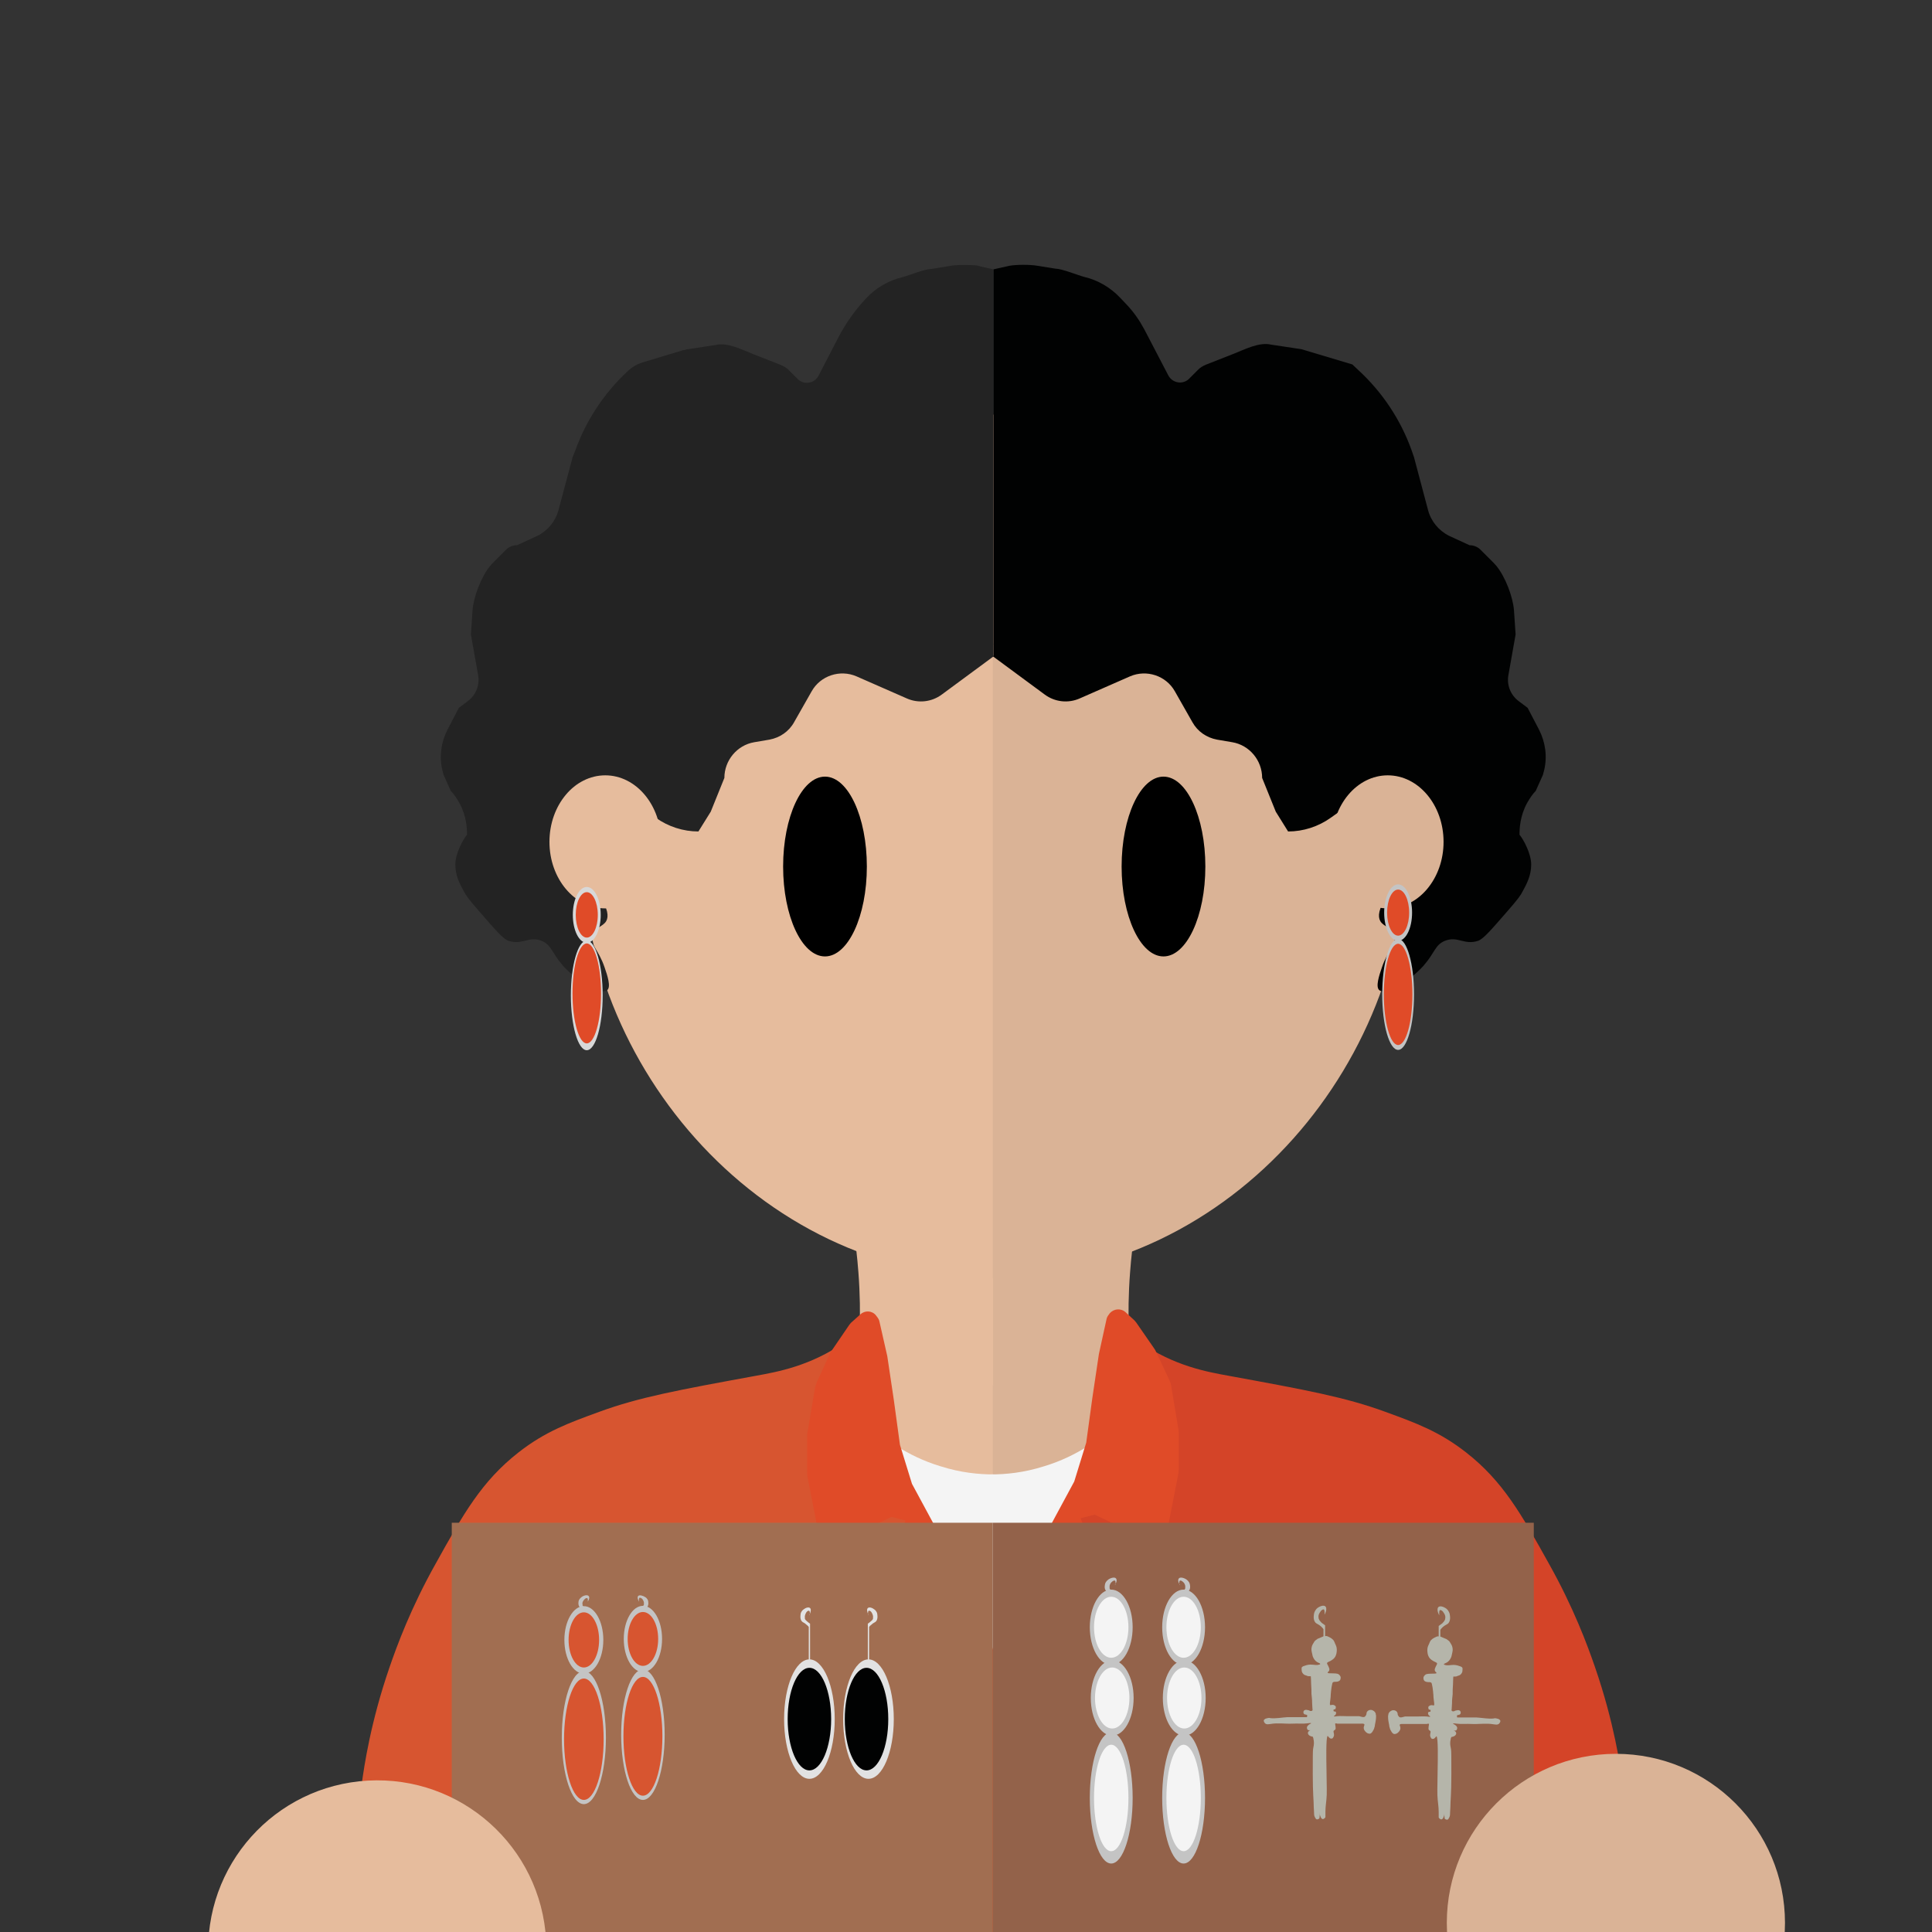 <?xml version="1.0" encoding="UTF-8"?>
<svg xmlns="http://www.w3.org/2000/svg" version="1.1" viewBox="0 0 595.3 595.3">
  <rect x="0" y="0" width="595.3" height="595.3" fill="#333333" stroke="none"/>
  <defs>
    <style>
      .cls-1, .cls-2 {
        fill: #e7b551;
      }

      .cls-3 {
        fill: #325626;
      }

      .cls-4 {
        fill: #a16e51;
      }

      .cls-5 {
        fill: #ddb90a;
      }

      .cls-6 {
        fill: #2c2c6d;
      }

      .cls-7 {
        fill: #b5b5aa;
      }

      .cls-8 {
        fill: #e6bc9d;
      }

      .cls-9 {
        fill: #232323;
      }

      .cls-2 {
        stroke: #1d1d1b;
      }

      .cls-2, .cls-10 {
        stroke-miterlimit: 10;
      }

      .cls-11 {
        fill: #312783;
      }

      .cls-12 {
        fill: #e2e2e2;
      }

      .cls-13 {
        fill: #344f3f;
      }

      .cls-13, .cls-14, .cls-15, .cls-16, .cls-17, .cls-18, .cls-19 {
        display: none;
      }

      .cls-20 {
        fill: #e04b28;
      }

      .cls-14 {
        fill: #936037;
      }

      .cls-21 {
        fill: #d8d8d8;
      }

      .cls-22 {
        fill: #c4c4c4;
      }

      .cls-23 {
        fill: #d75530;
      }

      .cls-15 {
        fill: #3f2517;
      }

      .cls-10 {
        fill: none;
        stroke: #b4b4b4;
        stroke-width: 3px;
      }

      .cls-24 {
        fill: #d44428;
      }

      .cls-16 {
        fill: #bbbab8;
      }

      .cls-25 {
        fill: #f4f4f4;
      }

      .cls-26 {
        fill: #dab396;
      }

      .cls-27 {
        fill: #010202;
      }

      .cls-28 {
        fill: #cdcccc;
      }

      .cls-18 {
        fill: #3c5f4b;
      }

      .cls-19 {
        fill: #432918;
      }

      .cls-29 {
        fill: #93624a;
      }

      .cls-30 {
        fill: #f9b03d;
      }

      .cls-31 {
        fill: #54a4db;
        isolation: isolate;
        opacity: .2;
      }
    </style>
  </defs>
  <!-- Generator: Adobe Illustrator 28.7.1, SVG Export Plug-In . SVG Version: 1.2.0 Build 142)  -->
  <g>
    <g id="Calque_1">
      <g id="Calque_1-2" data-name="Calque_1">
        <g>
          <g id="corps">
            <path class="cls-8" d="M306.7,595.6H106.9c2.1-27.1,9-65.4,30.5-105.3,6.7-12.5,14-23.5,21.2-33,10.6-7.3,23.8-15,39.8-21.2,45.2-17.5,86.4-13.4,108.4-9.3v168.8h0Z"/>
            <path class="cls-2" d="M284.7,469.1"/>
            <path class="cls-1" d="M146.7,403"/>
            <path class="cls-8" d="M306.7,426.8v-82.1h-52.5c4.6,12.5,8.9,28.5,10.3,47.4,1,13,.3,24.8-1,34.7"/>
            <path class="cls-1" d="M306.7,393.7"/>
            <path class="cls-8" d="M237,196.5c-13.9,0-27.2-.5-40.7-.8-10.1,18.2-16.1,38.6-17,59.6-2.8,70.5,53.5,137.9,127.5,138.4v-195.2c-10.1-.2-20.4-1-30.9-2.9-13-3-26,1-39,1h.1Z"/>
            <path class="cls-8" d="M306,127.8c-47.9.6-88.1,29-109.7,67.9,13.6.3,26.9.8,40.7.8s26-4,39-1c10.5,1.9,20.7,2.8,30.9,2.9v-70.6h-.9Z"/>
            <path class="cls-26" d="M306,595.6h199.8c-2.1-27.1-9-65.4-30.5-105.3-6.7-12.5-14-23.5-21.2-33-10.6-7.3-23.8-15-39.8-21.2-45.2-17.5-86.4-13.4-108.4-9.3v168.8h.1Z"/>
            <path class="cls-2" d="M328,469.1"/>
            <path class="cls-1" d="M466,403"/>
            <path class="cls-19" d="M299.4,114.3c-13.8.3-36.2,2.7-59.6,15-50.5,26.6-66.6,78.8-73.1,100.1-15.9,51.8-6.1,96.9,0,117.7,0,0,9.3,102.1,10.4,105.2l26.7-3.1,60.2-24.6,3.2-4.5v-26.4c-1.1-2.7-2.1-5.5-3.2-8.2-12.2-5.6-28.4-14.9-43.9-30.1-5.7-5.6-18.1-18-27.3-36.8-3.8-7.7-6.2-14.9-7.3-18.3-1.4-4.4-3.1-9.8-4-15.9-.9-6-1.5-16.2,2.3-29.2l2.8-19.2,1.4-6.7c4.5-1.2,11.1-3,19.2-5.2,20.6-5.7,31.1-8.5,37.3-10.9,6.9-2.6,19.6-7.5,33.9-17.4,12.5-8.7,21.5-17.9,27.5-25.1v-56.5h-6.5,0Z"/>
            <path class="cls-26" d="M306,426.8v-82.1h52.5c-4.6,12.5-8.9,28.5-10.3,47.4-1,13-.3,24.8,1,34.7"/>
            <path class="cls-1" d="M306,393.7"/>
            <path class="cls-26" d="M433.4,255.3c-.8-20.1-6.4-39.7-15.7-57.2-5.9-.6-12.1-.7-17.7-1.5-32.1-3.1-62.4,2.6-94.1,1.9v195.3c74.1-.5,130.3-67.9,127.5-138.4h0Z"/>
            <path class="cls-26" d="M400,196.5c5.6.8,11.9,1,17.7,1.5-21.3-40.1-62.2-69.6-111-70.2h-.9v70.6c31.7.7,62-5,94.1-1.9h0Z"/>
            <path class="cls-16" d="M306.2,202.2l16.1,11.8c3.2,2.3,7.3,2.8,10.9,1.2l15.6-6.8c5.2-2.2,11.2-.2,13.9,4.6l5.4,9.5c1.6,2.9,4.5,4.8,7.7,5.4l4.7.8c5.4.9,9.3,5.6,9.3,11l4.3,10.4,3.8,6.1c4.7,0,9.4-1.5,13.2-4.2l12.8-9c.5-.3,1-.6,1.6-.9l2.8-1.1c2.8-1.1,5.9-.6,8.2,1.3l.9.8c.6.5,1.1,1.1,1.6,1.8l2.6,4.2c.5.8.9,1.8,1.1,2.8l1.4,7.4,23.9-9.3c3-1.2,5.4-3.4,6.7-6.4l2.2-4.9.4-1.5c1-4.2.4-8.6-1.6-12.5l-3.5-6.7-2.8-2.1c-2.5-1.9-3.7-5-3.2-8.1l2.2-12.4-.5-7.4c-.3-4.2-2.8-10.4-5.5-13.7h0c-.5-.6-1-1.1-1.5-1.6l-3.4-3.4c-.9-.9-2.2-1.4-3.4-1.4l-6.3-2.9c-3.2-1.6-5.6-4.5-6.5-8l-4.3-16.2-.8-2.3c-3.4-9.4-9.1-17.8-16.5-24.6l-1.8-1.7-15.9-4.7-9.4-1.4c-3.7-.9-8.3,1.5-11.9,2.9l-8.4,3.3c-1,.4-1.8.9-2.6,1.7l-2.7,2.6c-1.9,1.9-5.1,1.4-6.4-1l-7.5-14.2c-1.5-2.8-3.3-5.4-5.5-7.7l-1.9-2c-3.1-3.2-6.9-5.5-11.2-6.5h0c-1.9-.5-3.8-.7-5.7-.7l-6.3-1.3c-2.2-.4-4.4-.5-6.6-.2l-9.5-.2v119l-.2.4Z"/>
            <path class="cls-27" d="M305.9,202.2l16,11.8c3.1,2.3,7.2,2.8,10.8,1.2l15.5-6.8c5.1-2.2,11.1-.2,13.8,4.6l5.4,9.5c1.6,2.9,4.4,4.8,7.6,5.4l4.7.8c5.3.9,9.2,5.6,9.2,11l4.2,10.4,3.8,6.1c4.7,0,9.3-1.5,13.1-4.2l12.7-9c.5-.3,1-.6,1.6-.9l2.8-1.1c2.7-1.1,5.9-.6,8.1,1.3l.9.8c.6.5,1.1,1.1,1.6,1.8l2.6,4.2c.5.8.9,1.8,1.1,2.8l1.4,7.4c-16.4,15.2-19.1,21.6-17.5,24.5,1,1.8,3.8,2,4.4,4.6.6,2.7-2,4.1-3.9,9.7-.9,2.6-2,6-.8,7,1.8,1.5,8.9-2.3,13.6-7.5,3.6-4.1,3.5-6.4,6.6-7.7,4-1.6,5.9,1.4,10.2,0,1.6-.5,4-3.3,8.7-8.7,3.7-4.2,4.5-5.4,5.1-6.6,1.2-2.2,2.6-4.8,2.6-8.2s-2.4-7.8-3.6-9.2c0-2.1.2-5.8,2.3-9.7.9-1.6,1.8-2.9,2.7-3.8l2.2-4.9.4-1.5c1-4.2.4-8.6-1.6-12.5l-3.5-6.7-2.8-2.1c-2.5-1.9-3.7-5-3.1-8.1l2.2-12.4-.5-7.4c-.3-4.2-2.7-10.4-5.4-13.7h0c-.5-.6-1-1.1-1.5-1.6l-3.4-3.4c-.9-.9-2.1-1.4-3.4-1.4l-6.3-2.9c-3.2-1.6-5.6-4.5-6.5-8l-4.3-16.2-.8-2.3c-3.4-9.4-9-17.8-16.4-24.6l-1.8-1.7-15.7-4.7-9.3-1.4c-3.7-.9-8.2,1.5-11.8,2.9l-8.4,3.3c-.9.4-1.8.9-2.5,1.7l-2.6,2.6c-1.9,1.9-5.1,1.4-6.4-1l-7.4-14.2c-1.5-2.8-3.3-5.4-5.5-7.7l-1.9-2c-3-3.2-6.9-5.5-11.2-6.5-1.9-.5-6.8-2.5-8.7-2.5l-5.6-.9c-2.2-.4-6.5-.4-8.7,0l-4.9,1.1v119l-.2.2Z"/>
            <path class="cls-9" d="M306.2,202.2l-16,11.8c-3.1,2.3-7.2,2.8-10.8,1.2l-15.5-6.8c-5.1-2.2-11.1-.2-13.8,4.6l-5.4,9.5c-1.6,2.9-4.4,4.8-7.6,5.4l-4.7.8c-5.3.9-9.2,5.6-9.2,11l-4.2,10.4-3.8,6.1c-4.7,0-9.3-1.5-13.1-4.2l-12.7-9c-.5-.3-1-.6-1.6-.9l-2.8-1.1c-2.7-1.1-5.9-.6-8.1,1.3l-.9.8c-.6.5-1.1,1.1-1.6,1.8l-2.6,4.2c-.5.8-.9,1.8-1.1,2.8l-1.4,7.4c16.4,15.2,19.1,21.6,17.5,24.5-1,1.8-3.8,2-4.4,4.6-.6,2.7,2,4.1,3.9,9.7.9,2.6,2,6,.8,7-1.8,1.5-8.9-2.3-13.6-7.5-3.6-4.1-3.5-6.4-6.6-7.7-4-1.6-5.9,1.4-10.2,0-1.6-.5-4-3.3-8.7-8.7-3.7-4.2-4.5-5.4-5.1-6.6-1.2-2.2-2.6-4.8-2.6-8.2s2.4-7.8,3.6-9.2c0-2.1-.2-5.8-2.3-9.7-.9-1.6-1.8-2.9-2.7-3.8l-2.2-4.9-.4-1.5c-1-4.2-.4-8.6,1.6-12.5l3.5-6.7,2.8-2.1c2.5-1.9,3.7-5,3.1-8.1l-2.2-12.4.5-7.4c.3-4.2,2.7-10.4,5.4-13.7h0c.5-.6,1-1.1,1.5-1.6l3.4-3.4c.9-.9,2.1-1.4,3.4-1.4l6.3-2.9c3.2-1.6,5.6-4.5,6.5-8l4.2-15.7c0-.3.2-.6.3-.9l.7-1.8c3.4-9.4,9-17.8,16.4-24.6h0c1.2-1.1,2.6-1.9,4.2-2.4l12.6-3.8c.5,0,1-.3,1.5-.3l8.5-1.3c3.7-.9,8.2,1.5,11.8,2.9l8.4,3.3c.9.4,1.8.9,2.5,1.7l2.6,2.6c1.9,1.9,5.1,1.4,6.4-1l6.1-11.8c2.3-4.4,5.2-8.5,8.6-12.1h0c3-3.2,6.9-5.5,11.2-6.5,1.9-.5,6.8-2.5,8.7-2.5l5.6-.9c1.7-.4,4.8-.4,7.1-.3s1.7.2,2.6.4l4,.9v119.2Z"/>
            <ellipse class="cls-8" cx="186.5" cy="259.4" rx="17.2" ry="20.5"/>
            <path class="cls-19" d="M162.6,244.9c34.5-1.4,110.5-9.2,137.5-59.4,1.3-2.3,2.4-4.8,3.5-7.3l2.4-4.8v-59.2l-63,22.6-49.5,50.6-31,57.4h.1Z"/>
            <path class="cls-15" d="M312.5,114.3c13.8.3,36.2,2.7,59.6,15,50.5,26.6,66.6,78.8,73.1,100.1,15.9,51.8,6.1,96.9,0,117.7,0,0-9.3,102.1-10.4,105.2l-26.7-3.1-60.2-24.6-3.2-4.5v-26.4l3.2-8.2c5.1-2.9,54.9-31.9,72.7-68.5,8.2-16.9,9.7-32.5,9.7-32.5,1.1-12.3-.6-22.5-2.3-29.2l-2.8-19.2-1.4-6.7c-4.5-1.2-11.1-3-19.2-5.2-20.6-5.7-31.1-8.5-37.3-10.9-6.9-2.6-19.6-7.5-33.9-17.4-12.5-8.7-21.5-17.9-27.5-25.1v-56.5h6.6Z"/>
            <ellipse class="cls-26" cx="427.6" cy="259.4" rx="17.2" ry="20.5"/>
            <path class="cls-15" d="M449.3,244.9c-34.5-1.4-110.5-9.2-137.5-59.4-1.3-2.3-2.4-4.8-3.5-7.3l-2.4-4.8v-59.2l63,22.6,49.5,50.6,31,57.4h-.1Z"/>
          </g>
          <g id="yeux">
            <ellipse cx="254.2" cy="267" rx="12.9" ry="27.7"/>
            <ellipse cx="358.5" cy="267" rx="12.9" ry="27.7"/>
          </g>
          <path class="cls-25" d="M343.8,439c-4.2,3.8-11.5,9.6-22.1,12.8-6.3,2-11.9,2.5-16.2,2.5v53.9h35.9l2.4-69.2h0Z"/>
          <path class="cls-25" d="M267.7,439c4.2,3.8,11.5,9.6,22.1,12.8,6.3,2,11.9,2.5,16.2,2.5v53.9h-35.9l-2.4-69.2h0Z"/>
          <path class="cls-24" d="M500,549.4c-.7-5.1-2.7-18.8-8.5-35.6-2.3-6.7-6.6-18.4-14.3-32.1-8.4-15.1-14.1-25.3-25.5-34.2-8.2-6.4-15.3-9-24.9-12.5-12.3-4.5-24.3-6.7-48.3-11.1-6.6-1.2-16.7-3-27.2-10.3-2.6-1.8-4.7-3.6-6.2-5-.3-.2-.5-.5-.7-.7l1.1,8.2c.5,3.6.4,7.3-.3,10.9l-.8,4.5-1.8,8.2c-.5,2.3-1.3,4.6-2.3,6.8l-5.3,11.7h0c-4.5,7.4-9,14.6-13.6,21.9-3.3,4.1-6.7,8.2-10,12.3l-5.8,16.5v89.6h194.5c2.7-20.3,1.6-37.3,0-49.1h-.1Z"/>
          <path class="cls-23" d="M111.5,549.4c.7-5.1,2.7-18.8,8.5-35.6,2.3-6.7,6.6-18.4,14.3-32.1,8.4-15.1,14.1-25.3,25.5-34.2,8.2-6.4,15.3-9,24.9-12.5,12.3-4.5,24.3-6.7,48.3-11.1,6.6-1.2,16.7-3,27.2-10.3,2.6-1.8,4.7-3.6,6.2-5,.3-.2.5-.5.7-.7l-1.1,8.2c-.5,3.6-.4,7.3.3,10.9l.8,4.5,1.8,8.2c.5,2.3,1.3,4.6,2.3,6.8l5.3,11.7h0c4.5,7.4,9,14.6,13.6,21.9,3.3,4.1,6.7,8.2,10,12.3,2,5.7,3.8,10.8,5.8,16.5v89.6H111.4c-2.7-20.3-1.6-37.3,0-49.1h.1Z"/>
          <path class="cls-20" d="M306,508.9l-6.3-10.2-22.9-10.4c-2.3-1.1-3.5-3.8-2.6-6.3l4.8-13.5-4.3-1.1-15.5,7.3c-1.4.6-2.9.6-4.3,0h0c-1.5-.7-2.7-2.2-3-3.9l-3-15.3c-.2-.8-.2-1.7-.2-2.5v-10c0-.7,0-1.4.2-2.1l2.1-12.5c.2-1.1.5-2.2,1-3.2l3.9-8.5,5.8-8.5c.2-.2.3-.4.5-.6l2.9-2.6c1.4-1.3,3.6-1.2,4.8.3l.3.4c.4.5.7,1,.8,1.6l2.4,10.6,2,13.4,1.9,13.9,3.7,12,8.8,16.3,13,18.2,3.2,17.1h0Z"/>
          <path class="cls-20" d="M306,508.2l6.3-10.2,23.8-10.8c1.8-.8,2.7-3,2-5l-5.1-14.4,4.3-1.1,13.1,6.2c2.9,1.4,6.2,1.4,9,0h0l3.6-18.4c.1-.6.2-1.3.2-1.9v-10.6c0-.5,0-1.1-.1-1.6l-2.2-13.2c-.1-.8-.4-1.7-.8-2.4l-3.8-8.1c-.2-.5-.5-1-.8-1.4l-5.4-7.8c-.2-.2-.3-.4-.5-.6l-2.7-2.5c-1.5-1.4-3.7-1.2-5,.3l-.2.3c-.4.5-.7,1-.8,1.7l-2.3,10.5-2,13.4-1.9,13.9-3.7,12-8.8,16.3-13,18.2-3.2,17.1h0Z"/>
          <g id="TSHIRT" class="cls-17">
            <path class="cls-3" d="M160.3,459.3"/>
            <path class="cls-11" d="M263.9,423.3v1.3c0,20,16.5,36.3,36.8,36.3h6.2v134.7H103.2l14.7-92.9c1.5-6.4,4.3-15.6,10.4-25.3,2.1-3.4,10-15.5,28.7-28.1,25.5-17.2,51.5-22,73.7-26,15.3-2.8,28-3.9,36.5-4.4"/>
            <path class="cls-6" d="M348.5,423.3v1.3c0,20-16.5,36.3-36.8,36.3h-5.7v134.7h203.2l-14.7-92.9c-1.5-6.4-4.4-15.6-10.4-25.3-2.1-3.4-10-15.5-28.7-28.1-28-18.9-63.8-24.6-73.7-26"/>
          </g>
          <g id="Calque_8">
            <g id="Calque_12" class="cls-17">
              <path class="cls-30" d="M100.4,506.8c-.3-.4-1.9-2.3-2-5.4,0-2.6,1.1-4.9,2.6-6.1,1.1-.9,2.4-1.2,3.9-1.5,1.9-.4,2.4-.1,3.3-.8,1.6-1.2,1.9-3.6,2-3.8.2-1.3,0-2.3-.7-3.8-1.4-4.1-2.2-4.8-2.6-6.9-.2-1-.7-3.8.7-6.1,1.3-2.2,3.6-2.7,5.2-3.1,2-.4,3.6-.2,4.6,0h1v37.2l-18,.2h0Z"/>
              <path class="cls-31" d="M118.4,638.4v-108.3c-1,.4-28.3,0-28.3,0l-4.6,4.2-1.2,4.4,1,4.6,3.2,10.1,2.6,8.4.2,10.7-3.4,12.9-3.4,13.6-3.2,10.3v4.2l1.5,7.4,2.1,8.6,2.3,6.6,3.7,1.5,25.5.9h2Z"/>
              <path class="cls-28" d="M92.6,530.1v-16.7c0-3.8,2.6-6.8,5.9-6.8h20v24.7l-25.8-1.2h0Z"/>
              <path class="cls-10" d="M118.4,637.9h-25.6c-3.4,0-6.4-2.6-7.3-6.5l-3.8-15.6c-.4-1.6-.4-3.3,0-4.9l5.3-22,4.1-14.2c.3-1.2.5-2.5.3-3.7l-1-12.2c0-.8-.2-1.6-.5-2.3l-4-12.1c0-.4-.3-.7-.4-1.1h0c-2.8-5.9.8-13.2,6.7-13.2h26.3"/>
              <path class="cls-28" d="M118.1,637.5"/>
              <path class="cls-30" d="M136.4,506.8c.3-.4,1.9-2.3,2-5.4,0-2.6-1.1-4.9-2.6-6.1-1.1-.9-2.4-1.2-3.9-1.5-1.9-.4-2.4-.1-3.3-.8-1.6-1.2-1.9-3.6-2-3.8-.2-1.3,0-2.3.7-3.8,1.4-4.1,2.2-4.8,2.6-6.9.2-1,.7-3.8-.7-6.1-1.3-2.2-3.6-2.7-5.2-3.1-2-.4-3.6-.2-4.6,0h-.9v37.2l18,.2h-.1Z"/>
              <path class="cls-31" d="M118.4,638.4v-108.3c1,.4,28.3,0,28.3,0l4.6,4.2,1.2,4.4-1,4.6-3.2,10.1-2.6,8.4-.2,10.7,3.4,12.9,3.4,13.6,3.2,10.3v4.2l-1.5,7.4-2.1,8.6-2.3,6.6-3.7,1.5-25.5.9h-2Z"/>
              <path class="cls-28" d="M144.2,530.1v-16.7c0-3.8-2.6-6.8-5.9-6.8h-20v24.7l25.8-1.2h0Z"/>
              <path class="cls-10" d="M118.4,637.9h25.6c3.4,0,6.4-2.6,7.3-6.5l3.8-15.6c.4-1.6.4-3.3,0-4.9l-5.3-22-4.1-14.2c-.3-1.2-.5-2.5-.4-3.7l1-12.2c0-.8.2-1.6.5-2.3l4-12.1c.1-.4.3-.7.4-1.1h0c2.8-5.9-.9-13.2-6.7-13.2h-26.3"/>
              <path class="cls-28" d="M118.7,637.5"/>
            </g>
            <rect class="cls-14" x="103.9" y="512.4" width="26.3" height="320.9"/>
            <path class="cls-13" d="M52.3,495.7h126.5c1.7,0,3,1.4,3,3v4.1c0,5.2-4.3,9.5-9.5,9.5H59.8c-5.4,0-9.8-4.4-9.8-9.8v-4.4c0-1.3,1.1-2.4,2.4-2.4h-.1Z"/>
            <path class="cls-18" d="M136,372.7h1.4c2.6,0,4.8,2.1,4.8,4.8v118.3h-10.8v-118.3c0-2.6,2.1-4.7,4.7-4.7h0Z"/>
            <path class="cls-18" d="M59.2,372.7h1.3c2.6,0,4.7,2.1,4.7,4.8v118.3h-10.8v-118.3c0-2.6,2.1-4.7,4.7-4.7h.1Z"/>
            <path class="cls-18" d="M171.6,372.7h1.4c2.6,0,4.8,2.1,4.8,4.8v118.3h-10.8v-118.3c0-2.6,2.1-4.7,4.7-4.7h0Z"/>
            <path class="cls-18" d="M97.6,372.7h1.3c2.6,0,4.8,2.1,4.8,4.8v118.3h-10.8v-118.3c0-2.6,2.1-4.7,4.7-4.7h0Z"/>
          </g>
          <path class="cls-5" d="M370.4,397.2"/>
        </g>
      </g>
      <g id="Calque_3">
        <rect class="cls-4" x="139.2" y="469.2" width="166.7" height="126.4"/>
        <rect class="cls-29" x="305.9" y="469.2" width="166.7" height="126.4"/>
        <g id="Calque_9">
          <circle class="cls-26" cx="497.9" cy="592.5" r="52.1"/>
        </g>
        <circle class="cls-8" cx="116.3" cy="600.7" r="52.1" transform="translate(-33.4 7.4) rotate(-3.2)"/>
        <path class="cls-22" d="M181.1,493.5c0,0,.2-1-.2-1.1,0,0,0,0-.1,0-.4,0-.7.4-.9.6-.1.2-.6.7-.4,1.3,0,.1,0,.2,0,.3,0,.2.2.4.7.8.2.2.6.4,1,.6v11.3h-.4v-10.4c-.1-.1-.3-.3-.6-.6-.8-.7-1.2-.6-1.6-1.1-.6-.7-.3-1.9-.3-1.9,0-.1.3-.8.9-1.2.6-.5,1.8-.8,2.2-.3.5.6-.3,1.8-.4,1.8Z"/>
        <path class="cls-22" d="M196.9,493.4c0,0-.2-.9.2-1.1,0,0,0,0,.1,0,.4,0,.7.4.8.5.1.2.5.7.4,1.3,0,.1,0,.2,0,.3,0,.2-.2.4-.7.8-.2.2-.5.4-.9.6v11.1s.4,0,.4,0v-10.2c.1-.1.3-.3.6-.5.8-.7,1.2-.6,1.6-1,.6-.7.3-1.8.3-1.9,0-.1-.2-.8-.9-1.2-.6-.4-1.8-.8-2.2-.3-.4.6.3,1.7.3,1.7Z"/>
        <ellipse class="cls-22" cx="179.9" cy="505.3" rx="6" ry="10.4"/>
        <ellipse class="cls-22" cx="179.9" cy="535.4" rx="6.8" ry="20.5"/>
        <ellipse class="cls-23" cx="179.9" cy="505.3" rx="4.7" ry="8.5"/>
        <ellipse class="cls-23" cx="179.9" cy="535.9" rx="6.1" ry="18.7"/>
        <ellipse class="cls-22" cx="198.1" cy="505" rx="5.9" ry="10.2"/>
        <ellipse class="cls-22" cx="198.1" cy="534.5" rx="6.7" ry="20.1"/>
        <ellipse class="cls-23" cx="198.1" cy="505" rx="4.7" ry="8.3"/>
        <ellipse class="cls-23" cx="198.1" cy="535" rx="6" ry="18.3"/>
        <path class="cls-12" d="M249.5,497.6c0,0,.2-1.1-.2-1.3,0,0,0,0-.1,0-.4,0-.7.4-.8.6-.1.2-.5.8-.4,1.5,0,.1,0,.2,0,.3,0,.2.2.5.7.9.2.2.5.4.9.7v12.6h-.4v-11.6c-.1-.1-.3-.4-.6-.6-.8-.8-1.2-.7-1.6-1.2-.6-.8-.3-2.1-.3-2.2,0-.2.2-.9.9-1.4.6-.5,1.7-.9,2.1-.3.4.6-.3,2-.3,2Z"/>
        <ellipse class="cls-12" cx="249.4" cy="529.7" rx="7.8" ry="18.4"/>
        <ellipse class="cls-27" cx="249.4" cy="529.7" rx="6.7" ry="15.8"/>
        <path class="cls-12" d="M267.5,497.6c0,0-.2-1.1.2-1.3,0,0,0,0,.1,0,.4,0,.7.4.8.6.1.2.5.8.4,1.5,0,.1,0,.2,0,.3,0,.2-.2.5-.7.9-.2.2-.5.4-.9.7v12.6s.4,0,.4,0v-11.6c.1-.1.3-.4.6-.6.8-.8,1.2-.7,1.6-1.2.6-.8.3-2.1.3-2.2,0-.2-.2-.9-.9-1.4-.6-.5-1.7-.9-2.1-.3-.4.6.3,2,.3,2Z"/>
        <ellipse class="cls-12" cx="267.6" cy="529.7" rx="7.8" ry="18.4"/>
        <ellipse class="cls-27" cx="267" cy="529.7" rx="6.7" ry="15.8"/>
        <path class="cls-7" d="M443.9,504.3c-.2,0-.4-.1-.8-.1-.4,0-.6.2-1.1.4-.4.2-.7.4-1.1.8-.3.4-.4.7-.6,1.2-.3.6-.5,1.1-.5,1.8,0,.4,0,1.6.7,2.5.4.5,1.1.9,1.3,1,.6.3,1,.4,1,.7,0,.2-.1.3-.4.9-.2.5-.4.8-.3,1.2.1.5.6.6.5.8,0,.2-.5.2-1.4.2-1.6,0-1.9.2-2.1.4,0,0-.5.4-.5.9,0,.4.1.8.4,1,.3.2.7.3,1.1.3.4,0,.6,0,.8.1.2.1.3.4.3.5.3,1.1.5,3.5.5,4.1.1,1.3.4,2.3.1,2.5-.2,0-.3-.1-.7-.1-.3,0-.9.2-1,.6,0,.3,0,.7.3.8.2,0,.3,0,.4.1,0,.1,0,.3,0,.4-.2.3-.5,0-.7.3-.2.2,0,.7,0,.7.2.4.6.5.6.6,0,.2-1,0-1,0-1.1-.1-2.1,0-3.2,0-2.2,0-3.3,0-3.6,0-.5.1-1.4.5-1.8.1,0,0-.2-.2-.3-.4-.2-.3-.1-.5-.2-.8-.1-.4-.5-.7-.9-.8-.5-.1-.9,0-1.1.2-.1,0-.6.3-.8.9,0,.2,0,.3-.1.6,0,.6,0,1.1.2,2.1.1.6.2.9.2,1.2.2.6.2.9.5,1.3.2.4.5.9,1,1,.5,0,.9-.2,1.1-.4,0,0,.8-.6.8-1.4,0-.6-.3-.8-.2-1.1.2-.3.9-.2,1.4-.2.3,0,1.3,0,3.3,0,2.3,0,3.5,0,3.6,0,.1,0,.6-.2.7,0,0,.1,0,.3-.1.8,0,.4-.1.6,0,.9.2.4.6.3.6.7,0,.2,0,.2-.1.6,0,.2-.1.5,0,.8,0,0,.2.7.6.8.3,0,.6,0,.7-.2.4-.3.5-.6.6-.6.6,0,.4,8.7.4,8.7-.1,7.4-.2,9.1,0,10.9,0,.4.3,2.1.3,3.7,0,.2,0,1.7,0,1.7,0,.1.4.6.8.6.5,0,.8-.9.9-1.3,0-.2,0-.3,0-.3,0-.3,0-.6,0-.6,0,0,0,.8.1,1.6,0,.1,0,.4.2.5,0,0,.3.2.6.2.3,0,.5-.4.6-.6.3-.5.3-1,.3-1.4,0-.6.1-1.3.1-1.9,0-2,.3-3.8.3-10.1,0-4.8,0-7.2-.1-7.7,0-.3-.5-1.6-.1-3.1,0-.3.2-.6.2-.7.1,0,.3,0,.5-.1.3-.1.5-.2.6-.3,0,0,.4-.3.4-.7,0-.4-.3-.6-.4-.7-.2-.1-.4-.2-.4-.2,0,0,.4.1.7,0,.3-.1.4-.5.4-.8,0,0,0-.2-.2-.5-.5-.6-1.1-.7-1.1-.8,0-.2,1.1,0,1.1,0,1.5.2,3.1,0,4.7.1,2.2.1,4.5-.3,6.7.1.3,0,1.2.3,1.7-.2,0,0,.4-.4.4-.8,0-.4-.6-.7-.8-.7-.6-.2-1.1-.2-1.2-.1-1.7.2-3.5-.2-5.3-.3-2.1,0-3.9,0-5.4,0h-.6c-.2-.5,0-.7,0-.7,0,0,.1,0,.4-.1.2,0,.4-.1.5-.2.2-.2.3-.7,0-1-.2-.3-.8-.3-1-.2-.6,0-.8.4-1.2.3,0,0-.3,0-.4-.2-.1-.2,0-.4,0-.5,0-.1,0,0,.1-1.8,0-1.3.1-1.5.2-2.8,0-1.4,0-1.3.1-3,0-1,.1-2.4.1-2.4.6,0,1,0,1.3-.2.4-.1.7-.2,1-.5.4-.4.5-.8.5-1,0-.3.1-.7,0-1-.1-.2-.4-.4-.8-.5-1-.4-1.8-.4-1.9-.4-1.1,0-1.8.3-2.7,0-.1,0-.3-.1-.3-.2,0-.2.5-.3,1-.6.6-.4.9-.9,1-1.1.3-.5.4-.9.5-1.5.2-.8.3-1.4.1-2.1-.1-.5-.4-.9-.5-1.1-.3-.5-.4-.7-.7-.9-.2-.2-.4-.2-.5-.4"/>
        <path class="cls-7" d="M443.5,497.7c0,0-.2-1.3.2-1.6,0,0,0,0,.1,0,.4,0,.9.5,1,.8.2.2.7,1,.5,1.8,0,.2,0,.3-.1.4-.1.3-.3.6-.8,1.1-.3.2-.7.5-1.1.8v15.3s.5,0,.5,0v-14.1c.1-.2.4-.5.7-.8,1-.9,1.5-.8,1.9-1.4.7-1,.3-2.5.3-2.6,0-.2-.3-1.1-1-1.7-.8-.6-2.1-1.1-2.6-.4-.5.8.3,2.4.4,2.4Z"/>
        <path class="cls-7" d="M407.8,504.2c.2,0,.4-.1.8-.1.4,0,.6.2,1.1.4.4.2.7.4,1.1.8.3.4.4.7.6,1.2.3.6.5,1.1.5,1.8,0,.4,0,1.6-.7,2.5-.4.5-1.1.9-1.3,1-.6.3-1,.4-1,.7,0,.2.1.3.4.9.2.5.4.8.3,1.2-.1.5-.6.6-.5.8,0,.2.5.2,1.4.2,1.6,0,1.9.2,2.1.4,0,0,.5.4.5.9,0,.4-.1.8-.4,1-.3.2-.7.3-1.1.3-.4,0-.6,0-.8.1-.2.1-.3.4-.3.5-.3,1.1-.5,3.5-.5,4.1-.1,1.3-.4,2.3-.1,2.5.2,0,.3-.1.7-.1.3,0,.9.2,1,.6,0,.3,0,.7-.3.8-.2,0-.3,0-.4.1,0,.1,0,.3,0,.4.2.3.5,0,.7.3.2.2,0,.7,0,.7-.2.4-.6.5-.6.6,0,.2,1,0,1,0,1.1-.1,2.1,0,3.2,0,2.2,0,3.3,0,3.6,0,.5.1,1.4.5,1.8.1,0,0,.2-.2.3-.4.2-.3.1-.5.2-.8.1-.4.5-.7.9-.8.5-.1.9,0,1.1.2.1,0,.6.3.8.9,0,.2,0,.3.1.6,0,.6,0,1.1-.2,2.1-.1.6-.2.9-.2,1.2-.2.6-.2.9-.5,1.3-.2.4-.5.9-1,1-.5,0-.9-.2-1.1-.4,0,0-.8-.6-.8-1.4,0-.6.3-.8.2-1.1-.2-.3-.9-.2-1.4-.2-.3,0-1.3,0-3.3,0-2.3,0-3.5,0-3.6,0-.1,0-.6-.2-.7,0,0,.1,0,.3.1.8,0,.4.1.6,0,.9-.2.4-.6.3-.6.7,0,.2,0,.2.1.6,0,.2.1.5,0,.8,0,0-.2.7-.6.8-.3,0-.6,0-.7-.2-.4-.3-.5-.6-.6-.6-.6,0-.4,8.7-.4,8.7.1,7.4.2,9.1,0,10.9,0,.4-.3,2.1-.3,3.7,0,.2,0,1.7,0,1.7,0,.1-.4.6-.8.6-.5,0-.8-.9-.9-1.3,0-.2,0-.3,0-.3,0-.3,0-.6,0-.6,0,0,0,.8-.1,1.6,0,.1,0,.4-.2.5,0,0-.3.2-.6.2-.3,0-.5-.4-.6-.6-.3-.5-.3-1-.3-1.4,0-.6-.1-1.3-.1-1.9,0-2-.3-3.8-.3-10.1,0-4.8,0-7.2.1-7.7,0-.3.5-1.6.1-3.1,0-.3-.2-.6-.2-.7-.1,0-.3,0-.5-.1-.3-.1-.5-.2-.6-.3,0,0-.4-.3-.4-.7,0-.4.3-.6.4-.7.2-.1.4-.2.4-.2,0,0-.4.1-.7,0-.3-.1-.4-.5-.4-.8,0,0,0-.2.2-.5.5-.6,1.1-.7,1.1-.8,0-.2-1.1,0-1.1,0-1.5.2-3.1,0-4.7.1-2.2.1-4.5-.3-6.7.1-.3,0-1.2.3-1.7-.2,0,0-.4-.4-.4-.8,0-.4.6-.7.8-.7.6-.2,1.1-.2,1.2-.1,1.7.2,3.5-.2,5.3-.3,2.1,0,3.9,0,5.4,0h.6c.2-.5,0-.7,0-.7,0,0-.1,0-.4-.1-.2,0-.4-.1-.5-.2-.2-.2-.3-.7,0-1,.2-.3.8-.3,1-.2.6,0,.8.4,1.2.3,0,0,.3,0,.4-.2.1-.2,0-.4,0-.5,0-.1,0,0-.1-1.8,0-1.3-.1-1.5-.2-2.8,0-1.4,0-1.3-.1-3,0-1-.1-2.4-.1-2.4-.6,0-1,0-1.3-.2-.4-.1-.7-.2-1-.5-.4-.4-.5-.8-.5-1,0-.3-.1-.7,0-1,.1-.2.4-.4.8-.5,1-.4,1.8-.4,1.9-.4,1.1,0,1.8.3,2.7,0,.1,0,.3-.1.3-.2,0-.2-.5-.3-1-.6-.6-.4-.9-.9-1-1.1-.3-.5-.4-.9-.5-1.5-.2-.8-.3-1.4-.1-2.1.1-.5.4-.9.5-1.1.3-.5.4-.7.7-.9.2-.2.4-.2.5-.4"/>
        <path class="cls-7" d="M408.1,497.5c0,0,.2-1.3-.2-1.6,0,0,0,0-.1,0-.4,0-.9.5-1,.8-.2.2-.7,1-.5,1.8,0,.2,0,.3.1.4.1.3.3.6.8,1.1.3.2.7.5,1.1.8v15.3h-.5v-14.1c-.1-.2-.4-.5-.7-.8-1-.9-1.5-.8-1.9-1.4-.7-1-.3-2.5-.3-2.6,0-.2.3-1.1,1-1.7.8-.6,2.1-1.1,2.6-.4.5.8-.3,2.4-.4,2.4Z"/>
        <path class="cls-22" d="M343.7,488.3c0,0,.2-1.1-.2-1.3,0,0,0,0-.1,0-.4,0-.8.4-1,.6-.2.2-.6.8-.5,1.5,0,.1,0,.2,0,.3,0,.2.3.5.8.9.3.2.6.4,1.1.7v12.6h-.5v-11.6c-.1-.1-.4-.4-.7-.6-.9-.8-1.4-.7-1.8-1.2-.7-.8-.3-2.1-.3-2.1,0-.2.3-.9,1-1.4.7-.5,2-.9,2.4-.3.5.6-.3,2-.4,2Z"/>
        <path class="cls-22" d="M363.4,488.3c0,0-.2-1.1.2-1.3,0,0,0,0,.1,0,.4,0,.8.4,1,.6.2.2.6.8.5,1.5,0,.1,0,.2,0,.3,0,.2-.3.5-.8.9-.3.2-.6.4-1.1.7v12.6s.5,0,.5,0v-11.6c.1-.1.4-.4.7-.6.9-.8,1.4-.7,1.8-1.2.7-.8.3-2.1.3-2.1,0-.2-.3-.9-1-1.4-.7-.5-2-.9-2.4-.3-.5.6.3,2,.4,2Z"/>
        <ellipse class="cls-22" cx="342.4" cy="501.4" rx="6.6" ry="11.6"/>
        <ellipse class="cls-25" cx="342.4" cy="501.4" rx="5.3" ry="9.4"/>
        <ellipse class="cls-22" cx="364.7" cy="501.4" rx="6.6" ry="11.6"/>
        <ellipse class="cls-25" cx="364.7" cy="501.4" rx="5.3" ry="9.4"/>
        <ellipse class="cls-22" cx="342.7" cy="523.2" rx="6.6" ry="11.6"/>
        <ellipse class="cls-25" cx="342.7" cy="523.2" rx="5.3" ry="9.4"/>
        <ellipse class="cls-22" cx="364.9" cy="523.2" rx="6.6" ry="11.6"/>
        <ellipse class="cls-25" cx="364.9" cy="523.2" rx="5.3" ry="9.4"/>
        <ellipse class="cls-22" cx="342.4" cy="554" rx="6.6" ry="20.2"/>
        <ellipse class="cls-25" cx="342.4" cy="554" rx="5.3" ry="16.4"/>
        <ellipse class="cls-22" cx="364.7" cy="554" rx="6.6" ry="20.2"/>
        <ellipse class="cls-25" cx="364.7" cy="554" rx="5.3" ry="16.4"/>
      </g>
      <ellipse class="cls-21" cx="180.8" cy="281.9" rx="4.3" ry="8.6"/>
      <ellipse class="cls-21" cx="180.8" cy="306.7" rx="4.9" ry="16.9"/>
      <g id="Calque_2">
        <ellipse class="cls-20" cx="180.8" cy="281.9" rx="3.4" ry="7"/>
        <ellipse class="cls-20" cx="180.8" cy="306.1" rx="4.4" ry="15.4"/>
        <ellipse class="cls-22" cx="430.8" cy="281.2" rx="4.3" ry="8.7"/>
        <ellipse class="cls-22" cx="430.8" cy="306.4" rx="4.9" ry="17.1"/>
        <ellipse class="cls-20" cx="430.8" cy="281.2" rx="3.4" ry="7.1"/>
        <ellipse class="cls-20" cx="430.8" cy="306.4" rx="4.4" ry="15.6"/>
      </g>
    </g>
  </g>
</svg>